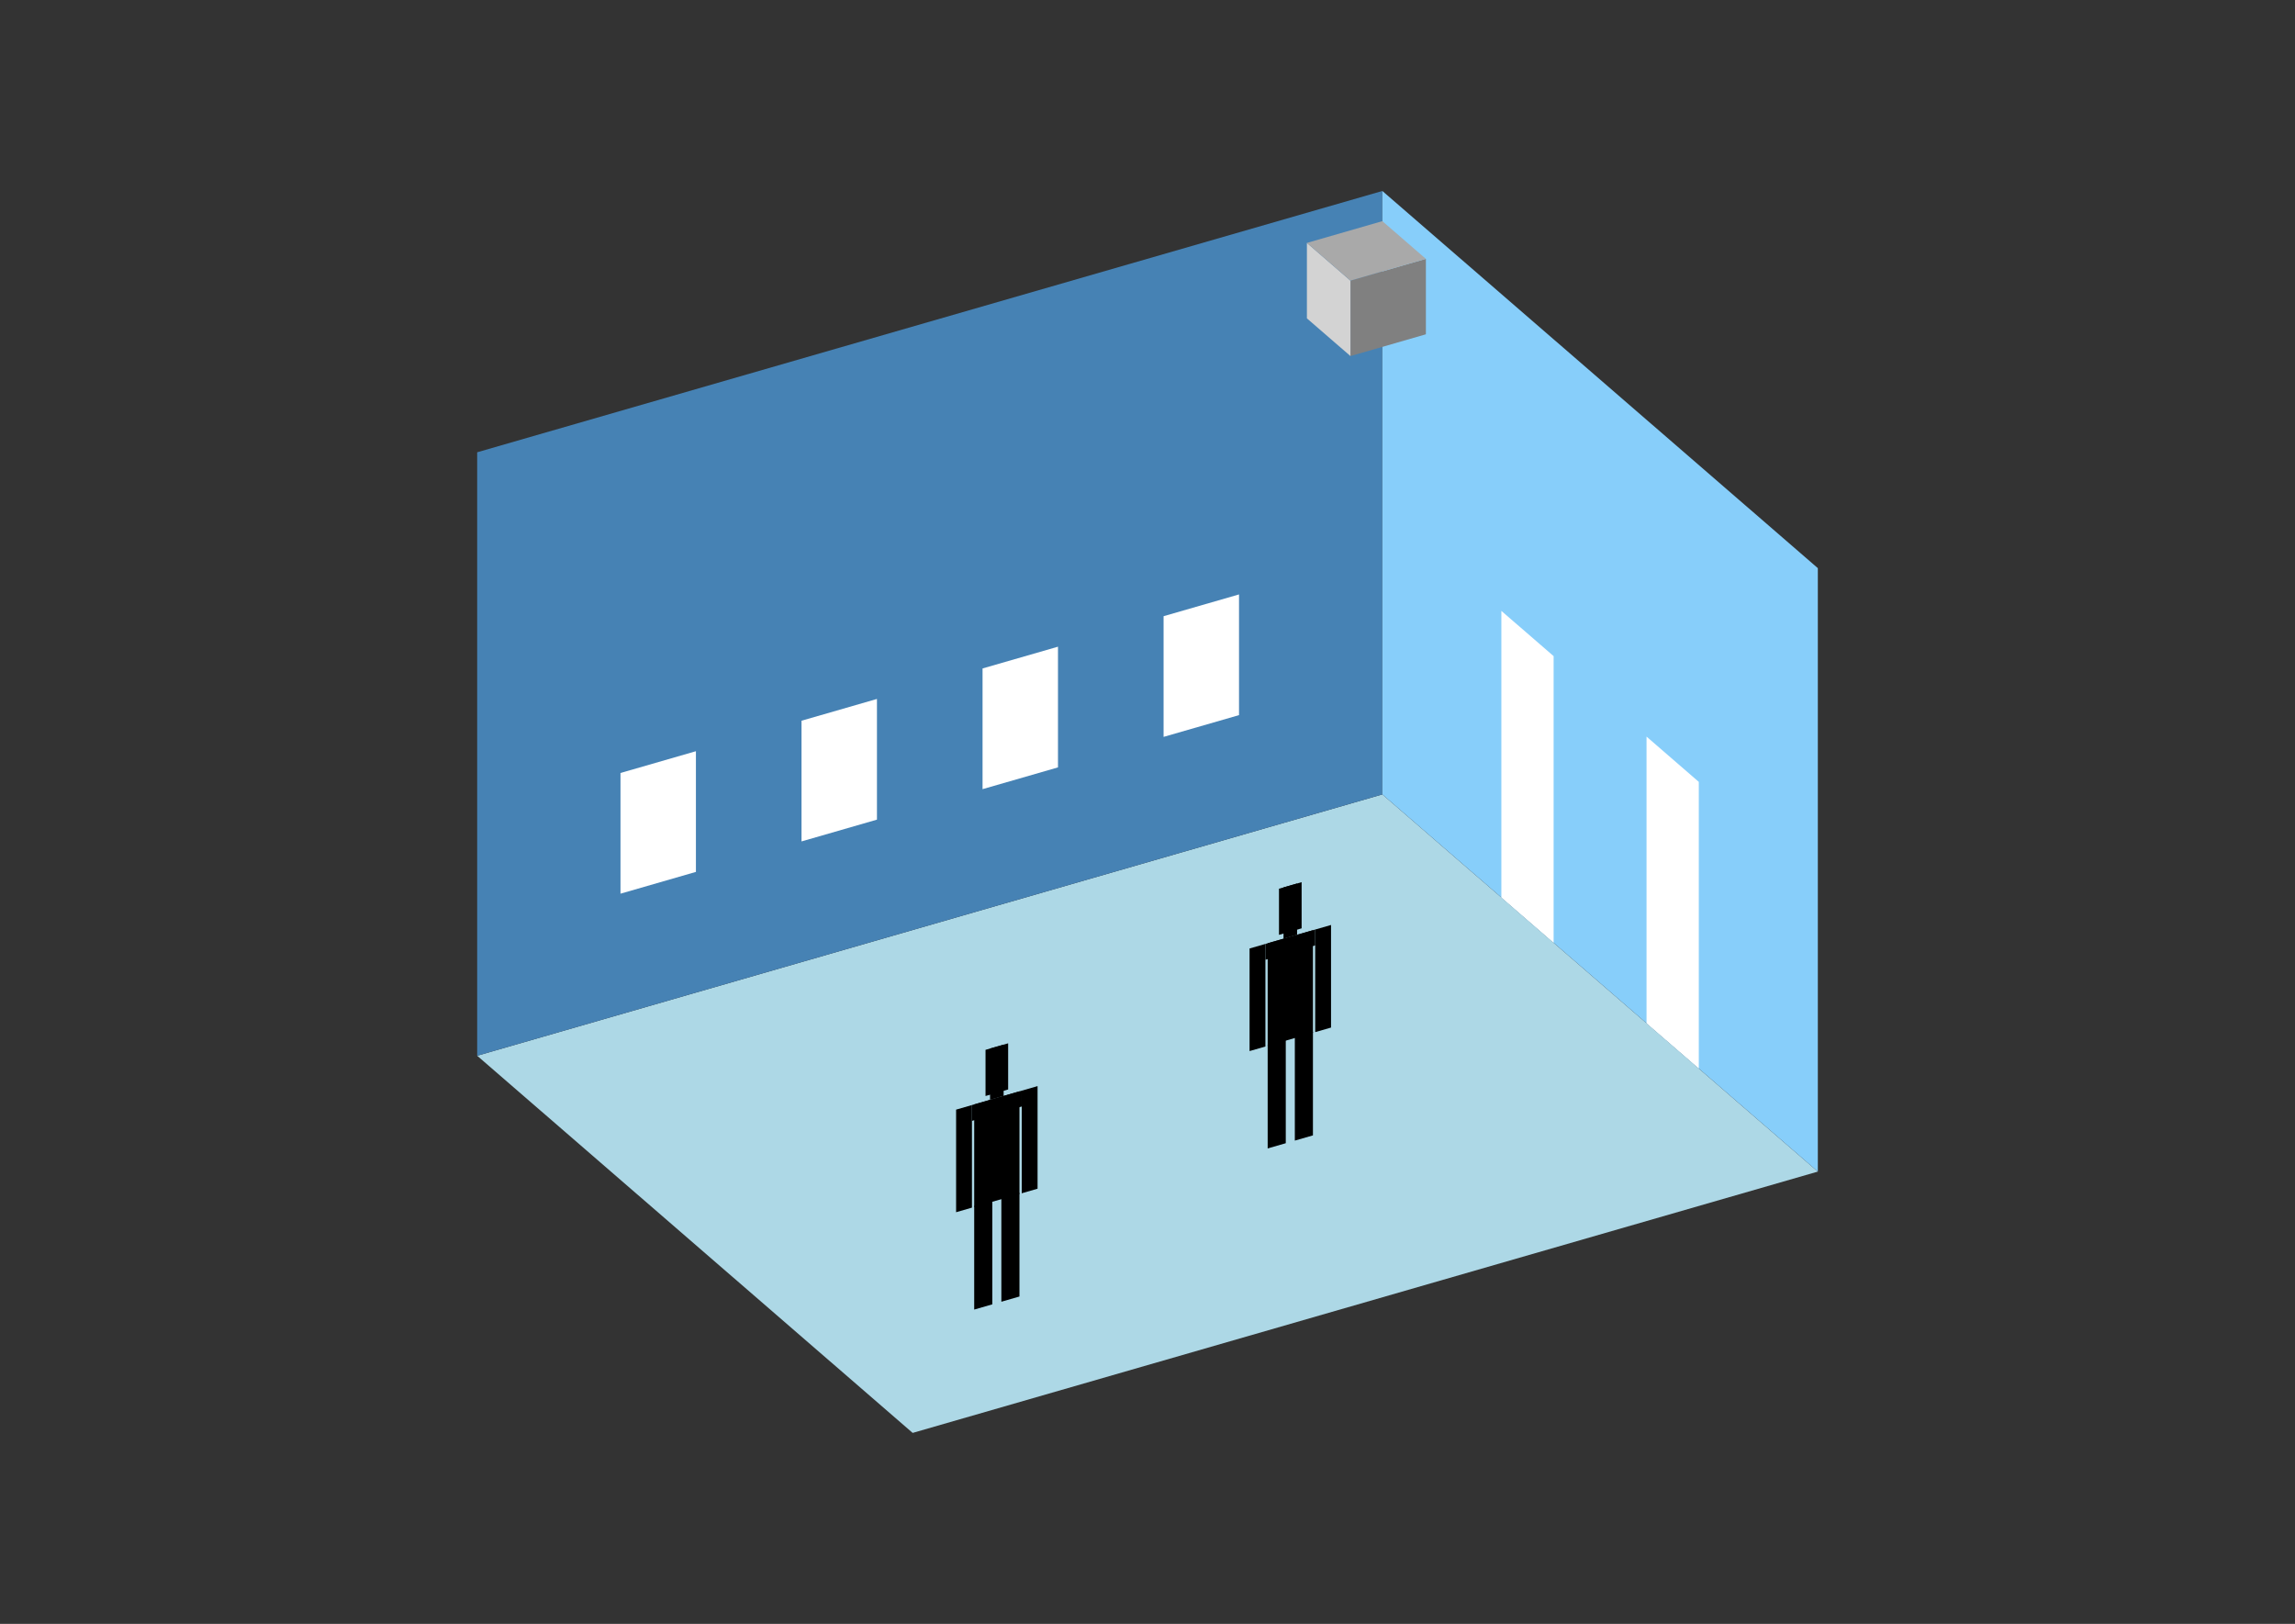 <?xml version="1.0" encoding="UTF-8"?>
<svg
  xmlns="http://www.w3.org/2000/svg"
  width="848"
  height="600"
  style="background-color:white"
>
  <rect width="100%" height="100%" fill="#333333" stroke="none"/>
  <polygon fill="lightblue" points="337.23,529.438 176.315,390.081 510.77,293.532 671.685,432.889" />
  <polygon fill="steelblue" points="176.315,390.081 176.315,167.111 510.77,70.562 510.77,293.532" />
  <polygon fill="lightskyblue" points="671.685,432.889 671.685,209.919 510.77,70.562 510.77,293.532" />
  <polygon fill="white" points="574.063,348.346 574.063,242.435 554.754,225.712 554.754,331.623" />
  <polygon fill="white" points="627.702,394.798 627.702,288.887 608.392,272.164 608.392,378.075" />
  <polygon fill="white" points="229.27,330.2 229.27,285.606 257.142,277.561 257.142,322.155" />
  <polygon fill="white" points="296.161,310.891 296.161,266.297 324.033,258.251 324.033,302.845" />
  <polygon fill="white" points="363.052,291.581 363.052,246.987 390.924,238.941 390.924,283.535" />
  <polygon fill="white" points="429.944,272.271 429.944,227.677 457.815,219.631 457.815,264.225" />
  <polygon fill="grey" points="498.99,131.563 498.99,103.692 526.862,95.646 526.862,123.518" />
  <polygon fill="lightgrey" points="498.99,131.563 498.99,103.692 482.899,89.756 482.899,117.628" />
  <polygon fill="darkgrey" points="498.99,103.692 482.899,89.756 510.77,81.711 526.862,95.646" />
  <polygon fill="hsl(288.0,50.0%,51.427%)" points="468.404,424.332 468.404,386.048 475.093,384.117 475.093,422.401" />
  <polygon fill="hsl(288.0,50.0%,51.427%)" points="485.127,419.505 485.127,381.221 478.438,383.152 478.438,421.436" />
  <polygon fill="hsl(288.0,50.0%,51.427%)" points="461.715,388.358 461.715,350.453 467.568,348.764 467.568,386.669" />
  <polygon fill="hsl(288.0,50.0%,51.427%)" points="485.963,381.358 485.963,343.453 491.816,341.764 491.816,379.669" />
  <polygon fill="hsl(288.0,50.0%,51.427%)" points="467.568,354.617 467.568,348.764 485.963,343.453 485.963,349.306" />
  <polygon fill="hsl(288.0,50.0%,51.427%)" points="468.404,386.427 468.404,348.522 485.127,343.695 485.127,381.6" />
  <polygon fill="hsl(288.0,50.0%,51.427%)" points="472.585,345.42 472.585,328.363 480.946,325.949 480.946,343.006" />
  <polygon fill="hsl(288.0,50.0%,51.427%)" points="474.257,346.833 474.257,327.88 479.274,326.432 479.274,345.384" />
  <polygon fill="hsl(288.0,50.0%,43.829%)" points="359.968,483.869 359.968,445.586 366.657,443.655 366.657,481.939" />
  <polygon fill="hsl(288.0,50.0%,43.829%)" points="376.691,479.042 376.691,440.758 370.002,442.689 370.002,480.973" />
  <polygon fill="hsl(288.0,50.0%,43.829%)" points="353.279,447.896 353.279,409.991 359.132,408.301 359.132,446.206" />
  <polygon fill="hsl(288.0,50.0%,43.829%)" points="377.527,440.896 377.527,402.991 383.38,401.301 383.38,439.206" />
  <polygon fill="hsl(288.0,50.0%,43.829%)" points="359.132,414.154 359.132,408.301 377.527,402.991 377.527,408.844" />
  <polygon fill="hsl(288.0,50.0%,43.829%)" points="359.968,445.965 359.968,408.06 376.691,403.232 376.691,441.137" />
  <polygon fill="hsl(288.0,50.0%,43.829%)" points="364.149,404.958 364.149,387.9 372.51,385.487 372.51,402.544" />
  <polygon fill="hsl(288.0,50.0%,43.829%)" points="365.821,406.37 365.821,387.418 370.838,385.969 370.838,404.922" />
</svg>
